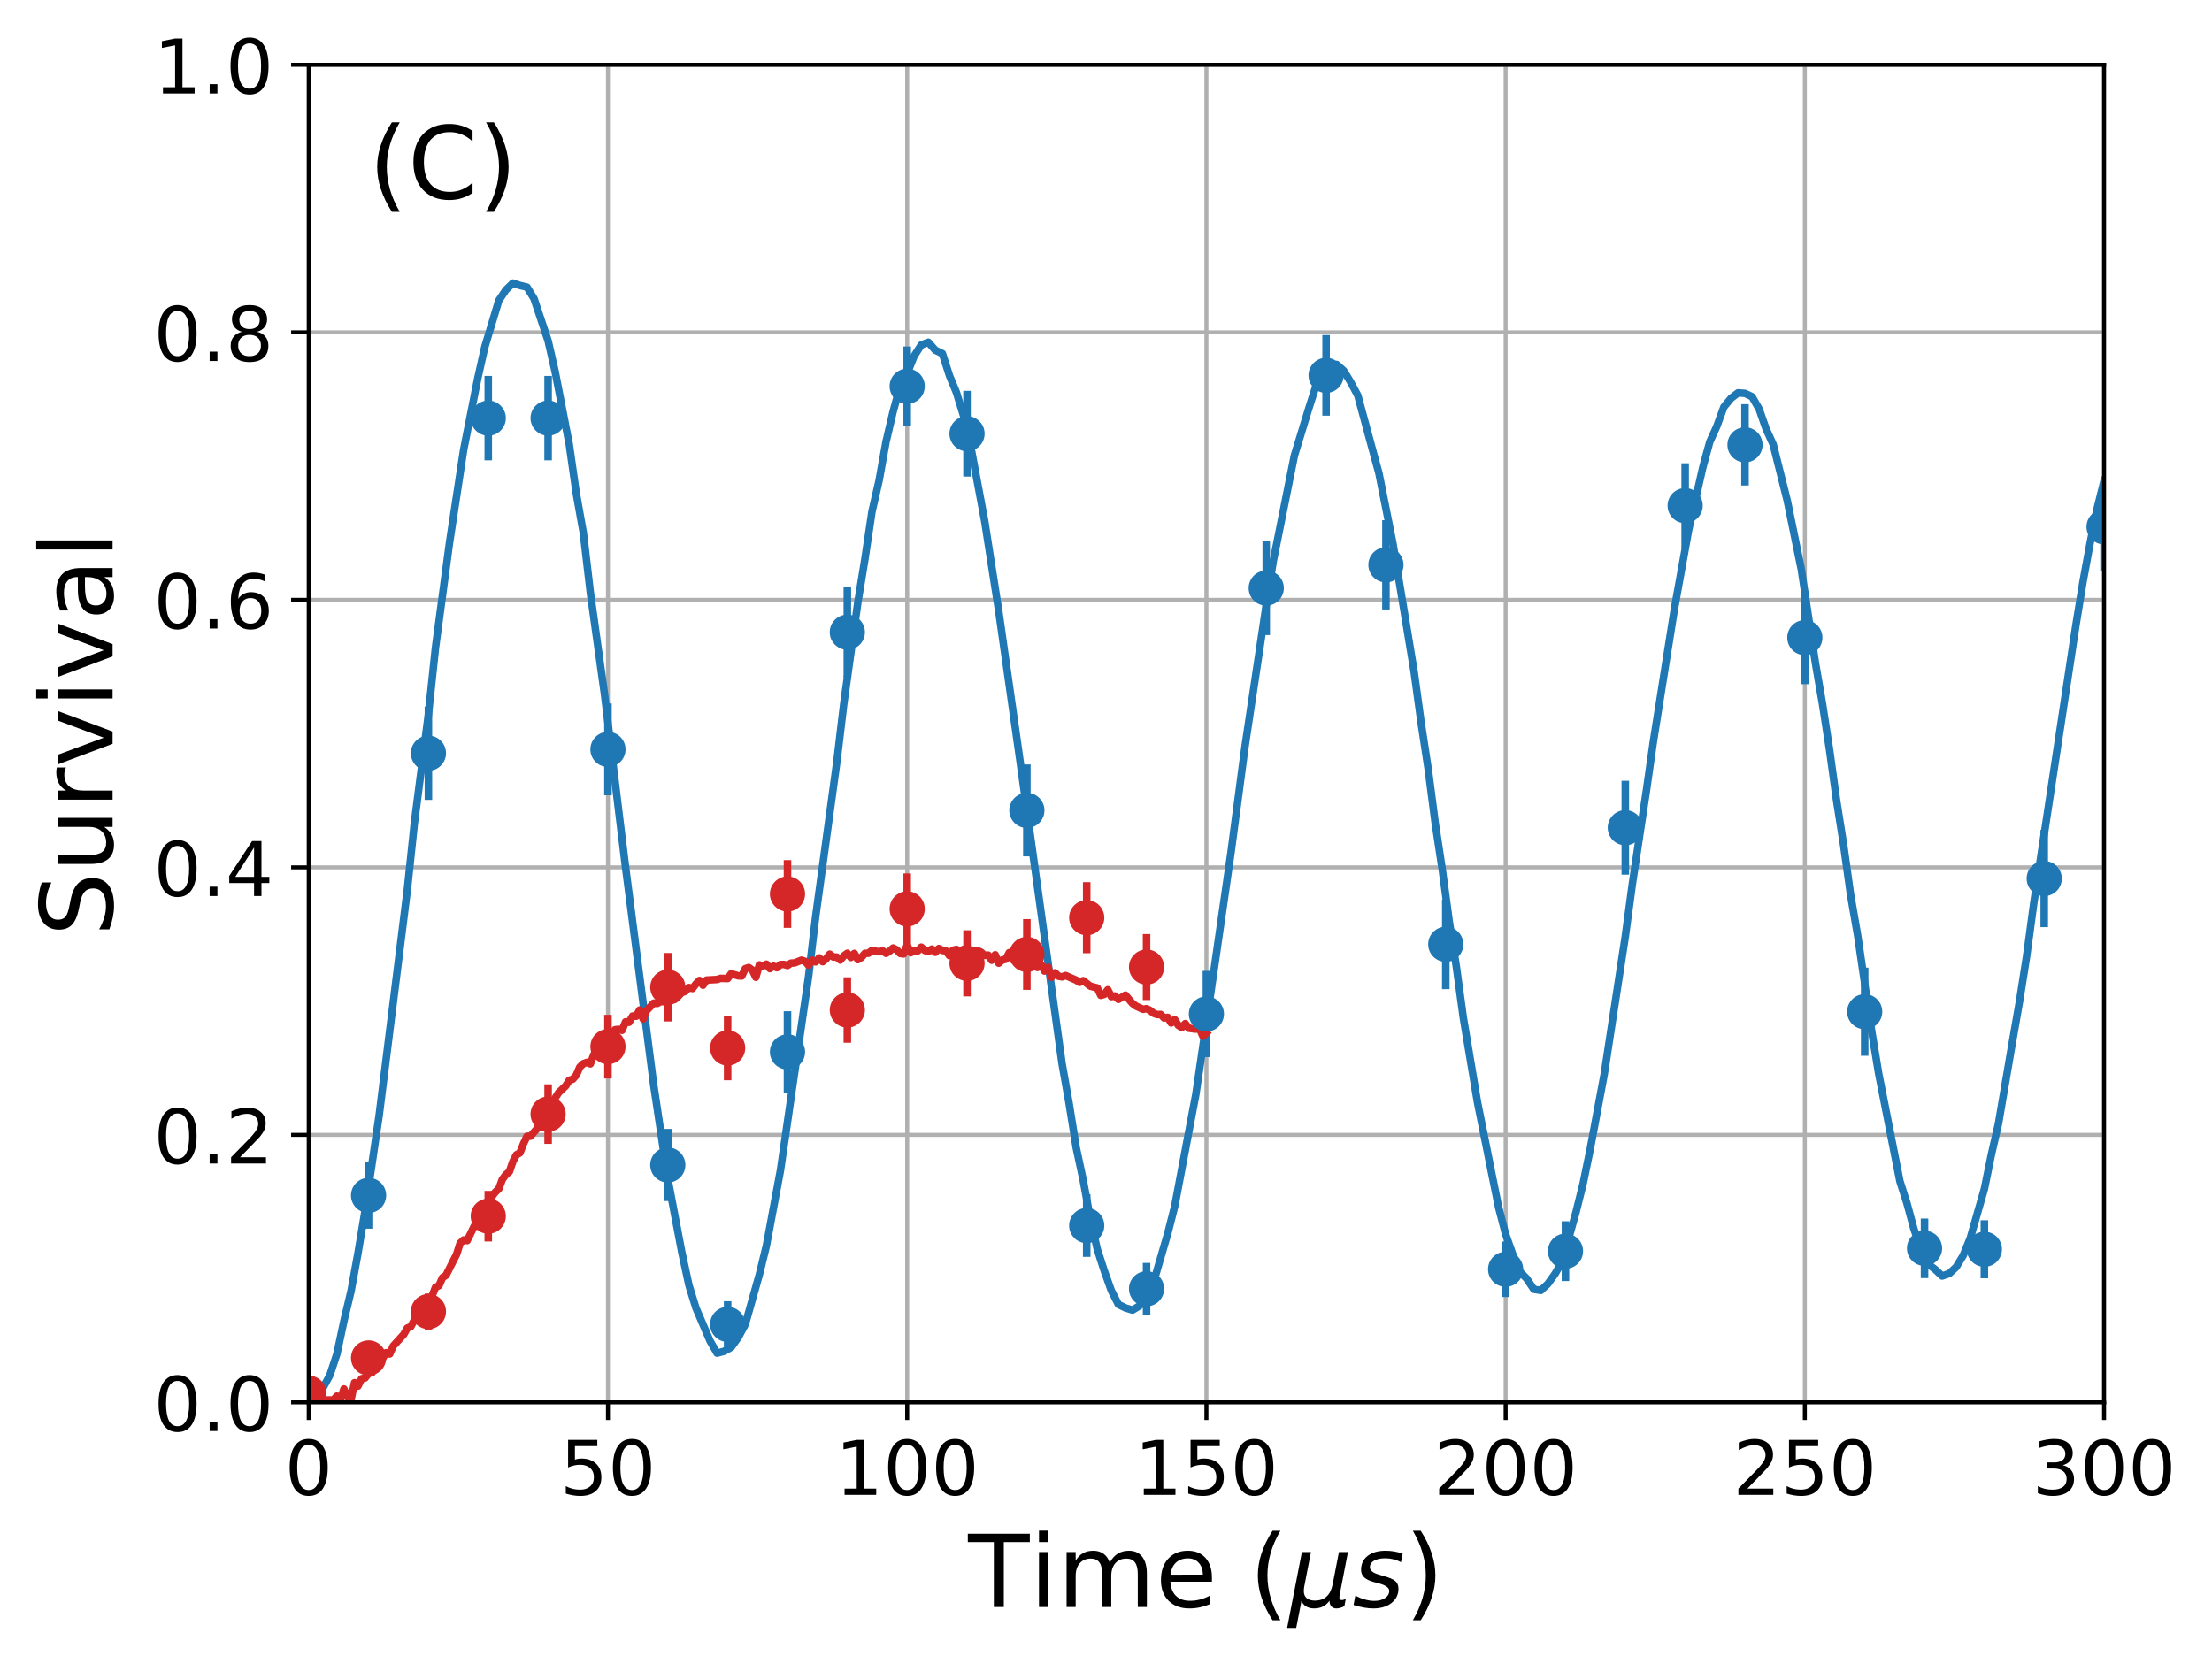 <?xml version="1.0" encoding="utf-8" standalone="no"?>
<!DOCTYPE svg PUBLIC "-//W3C//DTD SVG 1.1//EN"
  "http://www.w3.org/Graphics/SVG/1.1/DTD/svg11.dtd">
<!-- Created with matplotlib (http://matplotlib.org/) -->
<svg height="331pt" version="1.1" viewBox="0 0 440 331" width="440pt" xmlns="http://www.w3.org/2000/svg" xmlns:xlink="http://www.w3.org/1999/xlink">
 <defs>
  <style type="text/css">
*{stroke-linecap:butt;stroke-linejoin:round;}
  </style>
 </defs>
 <g id="figure_1">
  <g id="patch_1">
   <path d="M 0 331.128 
L 440.047 331.128 
L 440.047 0 
L 0 0 
z
" style="fill:none;"/>
  </g>
  <g id="axes_1">
   <g id="patch_2">
    <path d="M 61.411 279.011 
L 418.531 279.011 
L 418.531 12.899 
L 61.411 12.899 
z
" style="fill:none;"/>
   </g>
   <g id="matplotlib.axis_1">
    <g id="xtick_1">
     <g id="line2d_1">
      <path clip-path="url(#p5d32aa8bf7)" d="M 61.411 279.011 
L 61.411 12.899 
" style="fill:none;stroke:#b0b0b0;stroke-linecap:square;stroke-width:0.8;"/>
     </g>
     <g id="line2d_2">
      <defs>
       <path d="M 0 0 
L 0 3.5 
" id="m707f5e32e7" style="stroke:#000000;stroke-width:0.8;"/>
      </defs>
      <g>
       <use style="stroke:#000000;stroke-width:0.8;" x="61.411" xlink:href="#m707f5e32e7" y="279.011"/>
      </g>
     </g>
     <g id="text_1">
      <!-- 0 -->
      <defs>
       <path d="M 31.781 66.406 
Q 24.172 66.406 20.328 58.906 
Q 16.5 51.422 16.5 36.375 
Q 16.5 21.391 20.328 13.891 
Q 24.172 6.391 31.781 6.391 
Q 39.453 6.391 43.281 13.891 
Q 47.125 21.391 47.125 36.375 
Q 47.125 51.422 43.281 58.906 
Q 39.453 66.406 31.781 66.406 
z
M 31.781 74.219 
Q 44.047 74.219 50.516 64.516 
Q 56.984 54.828 56.984 36.375 
Q 56.984 17.969 50.516 8.266 
Q 44.047 -1.422 31.781 -1.422 
Q 19.531 -1.422 13.062 8.266 
Q 6.594 17.969 6.594 36.375 
Q 6.594 54.828 13.062 64.516 
Q 19.531 74.219 31.781 74.219 
z
" id="DejaVuSans-30"/>
      </defs>
      <g transform="translate(56.639 297.408)scale(0.15 -0.15)">
       <use xlink:href="#DejaVuSans-30"/>
      </g>
     </g>
    </g>
    <g id="xtick_2">
     <g id="line2d_3">
      <path clip-path="url(#p5d32aa8bf7)" d="M 120.931 279.011 
L 120.931 12.899 
" style="fill:none;stroke:#b0b0b0;stroke-linecap:square;stroke-width:0.8;"/>
     </g>
     <g id="line2d_4">
      <g>
       <use style="stroke:#000000;stroke-width:0.8;" x="120.931" xlink:href="#m707f5e32e7" y="279.011"/>
      </g>
     </g>
     <g id="text_2">
      <!-- 50 -->
      <defs>
       <path d="M 10.797 72.906 
L 49.516 72.906 
L 49.516 64.594 
L 19.828 64.594 
L 19.828 46.734 
Q 21.969 47.469 24.109 47.828 
Q 26.266 48.188 28.422 48.188 
Q 40.625 48.188 47.75 41.5 
Q 54.891 34.812 54.891 23.391 
Q 54.891 11.625 47.562 5.094 
Q 40.234 -1.422 26.906 -1.422 
Q 22.312 -1.422 17.547 -0.641 
Q 12.797 0.141 7.719 1.703 
L 7.719 11.625 
Q 12.109 9.234 16.797 8.062 
Q 21.484 6.891 26.703 6.891 
Q 35.156 6.891 40.078 11.328 
Q 45.016 15.766 45.016 23.391 
Q 45.016 31 40.078 35.438 
Q 35.156 39.891 26.703 39.891 
Q 22.75 39.891 18.812 39.016 
Q 14.891 38.141 10.797 36.281 
z
" id="DejaVuSans-35"/>
      </defs>
      <g transform="translate(111.387 297.408)scale(0.15 -0.15)">
       <use xlink:href="#DejaVuSans-35"/>
       <use x="63.623" xlink:href="#DejaVuSans-30"/>
      </g>
     </g>
    </g>
    <g id="xtick_3">
     <g id="line2d_5">
      <path clip-path="url(#p5d32aa8bf7)" d="M 180.451 279.011 
L 180.451 12.899 
" style="fill:none;stroke:#b0b0b0;stroke-linecap:square;stroke-width:0.8;"/>
     </g>
     <g id="line2d_6">
      <g>
       <use style="stroke:#000000;stroke-width:0.8;" x="180.451" xlink:href="#m707f5e32e7" y="279.011"/>
      </g>
     </g>
     <g id="text_3">
      <!-- 100 -->
      <defs>
       <path d="M 12.406 8.297 
L 28.516 8.297 
L 28.516 63.922 
L 10.984 60.406 
L 10.984 69.391 
L 28.422 72.906 
L 38.281 72.906 
L 38.281 8.297 
L 54.391 8.297 
L 54.391 0 
L 12.406 0 
z
" id="DejaVuSans-31"/>
      </defs>
      <g transform="translate(166.135 297.408)scale(0.15 -0.15)">
       <use xlink:href="#DejaVuSans-31"/>
       <use x="63.623" xlink:href="#DejaVuSans-30"/>
       <use x="127.246" xlink:href="#DejaVuSans-30"/>
      </g>
     </g>
    </g>
    <g id="xtick_4">
     <g id="line2d_7">
      <path clip-path="url(#p5d32aa8bf7)" d="M 239.971 279.011 
L 239.971 12.899 
" style="fill:none;stroke:#b0b0b0;stroke-linecap:square;stroke-width:0.8;"/>
     </g>
     <g id="line2d_8">
      <g>
       <use style="stroke:#000000;stroke-width:0.8;" x="239.971" xlink:href="#m707f5e32e7" y="279.011"/>
      </g>
     </g>
     <g id="text_4">
      <!-- 150 -->
      <g transform="translate(225.655 297.408)scale(0.15 -0.15)">
       <use xlink:href="#DejaVuSans-31"/>
       <use x="63.623" xlink:href="#DejaVuSans-35"/>
       <use x="127.246" xlink:href="#DejaVuSans-30"/>
      </g>
     </g>
    </g>
    <g id="xtick_5">
     <g id="line2d_9">
      <path clip-path="url(#p5d32aa8bf7)" d="M 299.491 279.011 
L 299.491 12.899 
" style="fill:none;stroke:#b0b0b0;stroke-linecap:square;stroke-width:0.8;"/>
     </g>
     <g id="line2d_10">
      <g>
       <use style="stroke:#000000;stroke-width:0.8;" x="299.491" xlink:href="#m707f5e32e7" y="279.011"/>
      </g>
     </g>
     <g id="text_5">
      <!-- 200 -->
      <defs>
       <path d="M 19.188 8.297 
L 53.609 8.297 
L 53.609 0 
L 7.328 0 
L 7.328 8.297 
Q 12.938 14.109 22.625 23.891 
Q 32.328 33.688 34.812 36.531 
Q 39.547 41.844 41.422 45.531 
Q 43.312 49.219 43.312 52.781 
Q 43.312 58.594 39.234 62.25 
Q 35.156 65.922 28.609 65.922 
Q 23.969 65.922 18.812 64.312 
Q 13.672 62.703 7.812 59.422 
L 7.812 69.391 
Q 13.766 71.781 18.938 73 
Q 24.125 74.219 28.422 74.219 
Q 39.75 74.219 46.484 68.547 
Q 53.219 62.891 53.219 53.422 
Q 53.219 48.922 51.531 44.891 
Q 49.859 40.875 45.406 35.406 
Q 44.188 33.984 37.641 27.219 
Q 31.109 20.453 19.188 8.297 
z
" id="DejaVuSans-32"/>
      </defs>
      <g transform="translate(285.175 297.408)scale(0.15 -0.15)">
       <use xlink:href="#DejaVuSans-32"/>
       <use x="63.623" xlink:href="#DejaVuSans-30"/>
       <use x="127.246" xlink:href="#DejaVuSans-30"/>
      </g>
     </g>
    </g>
    <g id="xtick_6">
     <g id="line2d_11">
      <path clip-path="url(#p5d32aa8bf7)" d="M 359.011 279.011 
L 359.011 12.899 
" style="fill:none;stroke:#b0b0b0;stroke-linecap:square;stroke-width:0.8;"/>
     </g>
     <g id="line2d_12">
      <g>
       <use style="stroke:#000000;stroke-width:0.8;" x="359.011" xlink:href="#m707f5e32e7" y="279.011"/>
      </g>
     </g>
     <g id="text_6">
      <!-- 250 -->
      <g transform="translate(344.695 297.408)scale(0.15 -0.15)">
       <use xlink:href="#DejaVuSans-32"/>
       <use x="63.623" xlink:href="#DejaVuSans-35"/>
       <use x="127.246" xlink:href="#DejaVuSans-30"/>
      </g>
     </g>
    </g>
    <g id="xtick_7">
     <g id="line2d_13">
      <path clip-path="url(#p5d32aa8bf7)" d="M 418.531 279.011 
L 418.531 12.899 
" style="fill:none;stroke:#b0b0b0;stroke-linecap:square;stroke-width:0.8;"/>
     </g>
     <g id="line2d_14">
      <g>
       <use style="stroke:#000000;stroke-width:0.8;" x="418.531" xlink:href="#m707f5e32e7" y="279.011"/>
      </g>
     </g>
     <g id="text_7">
      <!-- 300 -->
      <defs>
       <path d="M 40.578 39.312 
Q 47.656 37.797 51.625 33 
Q 55.609 28.219 55.609 21.188 
Q 55.609 10.406 48.188 4.484 
Q 40.766 -1.422 27.094 -1.422 
Q 22.516 -1.422 17.656 -0.516 
Q 12.797 0.391 7.625 2.203 
L 7.625 11.719 
Q 11.719 9.328 16.594 8.109 
Q 21.484 6.891 26.812 6.891 
Q 36.078 6.891 40.938 10.547 
Q 45.797 14.203 45.797 21.188 
Q 45.797 27.641 41.281 31.266 
Q 36.766 34.906 28.719 34.906 
L 20.219 34.906 
L 20.219 43.016 
L 29.109 43.016 
Q 36.375 43.016 40.234 45.922 
Q 44.094 48.828 44.094 54.297 
Q 44.094 59.906 40.109 62.906 
Q 36.141 65.922 28.719 65.922 
Q 24.656 65.922 20.016 65.031 
Q 15.375 64.156 9.812 62.312 
L 9.812 71.094 
Q 15.438 72.656 20.344 73.438 
Q 25.25 74.219 29.594 74.219 
Q 40.828 74.219 47.359 69.109 
Q 53.906 64.016 53.906 55.328 
Q 53.906 49.266 50.438 45.094 
Q 46.969 40.922 40.578 39.312 
z
" id="DejaVuSans-33"/>
      </defs>
      <g transform="translate(404.215 297.408)scale(0.15 -0.15)">
       <use xlink:href="#DejaVuSans-33"/>
       <use x="63.623" xlink:href="#DejaVuSans-30"/>
       <use x="127.246" xlink:href="#DejaVuSans-30"/>
      </g>
     </g>
    </g>
    <g id="text_8">
     <!-- Time ($\mu s$) -->
     <defs>
      <path d="M -0.297 72.906 
L 61.375 72.906 
L 61.375 64.594 
L 35.5 64.594 
L 35.5 0 
L 25.594 0 
L 25.594 64.594 
L -0.297 64.594 
z
" id="DejaVuSans-54"/>
      <path d="M 9.422 54.688 
L 18.406 54.688 
L 18.406 0 
L 9.422 0 
z
M 9.422 75.984 
L 18.406 75.984 
L 18.406 64.594 
L 9.422 64.594 
z
" id="DejaVuSans-69"/>
      <path d="M 52 44.188 
Q 55.375 50.25 60.062 53.125 
Q 64.75 56 71.094 56 
Q 79.641 56 84.281 50.016 
Q 88.922 44.047 88.922 33.016 
L 88.922 0 
L 79.891 0 
L 79.891 32.719 
Q 79.891 40.578 77.094 44.375 
Q 74.312 48.188 68.609 48.188 
Q 61.625 48.188 57.562 43.547 
Q 53.516 38.922 53.516 30.906 
L 53.516 0 
L 44.484 0 
L 44.484 32.719 
Q 44.484 40.625 41.703 44.406 
Q 38.922 48.188 33.109 48.188 
Q 26.219 48.188 22.156 43.531 
Q 18.109 38.875 18.109 30.906 
L 18.109 0 
L 9.078 0 
L 9.078 54.688 
L 18.109 54.688 
L 18.109 46.188 
Q 21.188 51.219 25.484 53.609 
Q 29.781 56 35.688 56 
Q 41.656 56 45.828 52.969 
Q 50 49.953 52 44.188 
z
" id="DejaVuSans-6d"/>
      <path d="M 56.203 29.594 
L 56.203 25.203 
L 14.891 25.203 
Q 15.484 15.922 20.484 11.062 
Q 25.484 6.203 34.422 6.203 
Q 39.594 6.203 44.453 7.469 
Q 49.312 8.734 54.109 11.281 
L 54.109 2.781 
Q 49.266 0.734 44.188 -0.344 
Q 39.109 -1.422 33.891 -1.422 
Q 20.797 -1.422 13.156 6.188 
Q 5.516 13.812 5.516 26.812 
Q 5.516 40.234 12.766 48.109 
Q 20.016 56 32.328 56 
Q 43.359 56 49.781 48.891 
Q 56.203 41.797 56.203 29.594 
z
M 47.219 32.234 
Q 47.125 39.594 43.094 43.984 
Q 39.062 48.391 32.422 48.391 
Q 24.906 48.391 20.391 44.141 
Q 15.875 39.891 15.188 32.172 
z
" id="DejaVuSans-65"/>
      <path id="DejaVuSans-20"/>
      <path d="M 31 75.875 
Q 24.469 64.656 21.281 53.656 
Q 18.109 42.672 18.109 31.391 
Q 18.109 20.125 21.312 9.062 
Q 24.516 -2 31 -13.188 
L 23.188 -13.188 
Q 15.875 -1.703 12.234 9.375 
Q 8.594 20.453 8.594 31.391 
Q 8.594 42.281 12.203 53.312 
Q 15.828 64.359 23.188 75.875 
z
" id="DejaVuSans-28"/>
      <path d="M -1.312 -20.797 
L 13.375 54.688 
L 22.406 54.688 
L 15.766 20.656 
Q 15.578 19.625 15.422 18.359 
Q 15.281 17.094 15.281 15.828 
Q 15.281 11.281 18.141 8.828 
Q 21 6.391 26.312 6.391 
Q 33.547 6.391 37.984 10.484 
Q 42.438 14.594 44 22.797 
L 50.203 54.688 
L 59.188 54.688 
L 51.031 12.641 
Q 50.828 11.719 50.75 11.031 
Q 50.688 10.359 50.688 9.812 
Q 50.688 8.297 51.297 7.594 
Q 51.906 6.891 53.219 6.891 
Q 53.719 6.891 54.562 7.125 
Q 55.422 7.375 56.984 8.016 
L 55.609 0.781 
Q 53.469 -0.297 51.516 -0.859 
Q 49.562 -1.422 47.703 -1.422 
Q 44.484 -1.422 42.656 0.625 
Q 40.828 2.688 40.828 6.297 
Q 38.094 2.391 34.297 0.484 
Q 30.516 -1.422 25.391 -1.422 
Q 20.844 -1.422 17.453 0.672 
Q 14.062 2.781 12.984 6.203 
L 7.719 -20.797 
z
" id="DejaVuSans-Oblique-3bc"/>
      <path d="M 50 53.078 
L 48.297 44.578 
Q 44.734 46.531 40.766 47.5 
Q 36.812 48.484 32.625 48.484 
Q 25.531 48.484 21.453 46.062 
Q 17.391 43.656 17.391 39.5 
Q 17.391 34.672 26.859 32.078 
Q 27.594 31.891 27.938 31.781 
L 30.812 30.906 
Q 39.797 28.422 42.797 25.688 
Q 45.797 22.953 45.797 18.219 
Q 45.797 9.516 38.891 4.047 
Q 31.984 -1.422 20.797 -1.422 
Q 16.453 -1.422 11.672 -0.578 
Q 6.891 0.25 1.125 2 
L 2.875 11.281 
Q 7.812 8.734 12.594 7.422 
Q 17.391 6.109 21.781 6.109 
Q 28.375 6.109 32.5 8.938 
Q 36.625 11.766 36.625 16.109 
Q 36.625 20.797 25.781 23.688 
L 24.859 23.922 
L 21.781 24.703 
Q 14.938 26.516 11.766 29.469 
Q 8.594 32.422 8.594 37.016 
Q 8.594 45.75 15.156 50.875 
Q 21.734 56 33.016 56 
Q 37.453 56 41.672 55.266 
Q 45.906 54.547 50 53.078 
z
" id="DejaVuSans-Oblique-73"/>
      <path d="M 8.016 75.875 
L 15.828 75.875 
Q 23.141 64.359 26.781 53.312 
Q 30.422 42.281 30.422 31.391 
Q 30.422 20.453 26.781 9.375 
Q 23.141 -1.703 15.828 -13.188 
L 8.016 -13.188 
Q 14.5 -2 17.703 9.062 
Q 20.906 20.125 20.906 31.391 
Q 20.906 42.672 17.703 53.656 
Q 14.5 64.656 8.016 75.875 
z
" id="DejaVuSans-29"/>
     </defs>
     <g transform="translate(192.571 319.728)scale(0.2 -0.2)">
      <use transform="translate(0 0.016)" xlink:href="#DejaVuSans-54"/>
      <use transform="translate(61.084 0.016)" xlink:href="#DejaVuSans-69"/>
      <use transform="translate(88.867 0.016)" xlink:href="#DejaVuSans-6d"/>
      <use transform="translate(186.279 0.016)" xlink:href="#DejaVuSans-65"/>
      <use transform="translate(247.803 0.016)" xlink:href="#DejaVuSans-20"/>
      <use transform="translate(279.59 0.016)" xlink:href="#DejaVuSans-28"/>
      <use transform="translate(318.604 0.016)" xlink:href="#DejaVuSans-Oblique-3bc"/>
      <use transform="translate(382.227 0.016)" xlink:href="#DejaVuSans-Oblique-73"/>
      <use transform="translate(434.326 0.016)" xlink:href="#DejaVuSans-29"/>
     </g>
    </g>
   </g>
   <g id="matplotlib.axis_2">
    <g id="ytick_1">
     <g id="line2d_15">
      <path clip-path="url(#p5d32aa8bf7)" d="M 61.411 279.011 
L 418.531 279.011 
" style="fill:none;stroke:#b0b0b0;stroke-linecap:square;stroke-width:0.8;"/>
     </g>
     <g id="line2d_16">
      <defs>
       <path d="M 0 0 
L -3.5 0 
" id="m50f9d2fb7f" style="stroke:#000000;stroke-width:0.8;"/>
      </defs>
      <g>
       <use style="stroke:#000000;stroke-width:0.8;" x="61.411" xlink:href="#m50f9d2fb7f" y="279.011"/>
      </g>
     </g>
     <g id="text_9">
      <!-- 0.0 -->
      <defs>
       <path d="M 10.688 12.406 
L 21 12.406 
L 21 0 
L 10.688 0 
z
" id="DejaVuSans-2e"/>
      </defs>
      <g transform="translate(30.556 284.71)scale(0.15 -0.15)">
       <use xlink:href="#DejaVuSans-30"/>
       <use x="63.623" xlink:href="#DejaVuSans-2e"/>
       <use x="95.41" xlink:href="#DejaVuSans-30"/>
      </g>
     </g>
    </g>
    <g id="ytick_2">
     <g id="line2d_17">
      <path clip-path="url(#p5d32aa8bf7)" d="M 61.411 225.788 
L 418.531 225.788 
" style="fill:none;stroke:#b0b0b0;stroke-linecap:square;stroke-width:0.8;"/>
     </g>
     <g id="line2d_18">
      <g>
       <use style="stroke:#000000;stroke-width:0.8;" x="61.411" xlink:href="#m50f9d2fb7f" y="225.788"/>
      </g>
     </g>
     <g id="text_10">
      <!-- 0.2 -->
      <g transform="translate(30.556 231.487)scale(0.15 -0.15)">
       <use xlink:href="#DejaVuSans-30"/>
       <use x="63.623" xlink:href="#DejaVuSans-2e"/>
       <use x="95.41" xlink:href="#DejaVuSans-32"/>
      </g>
     </g>
    </g>
    <g id="ytick_3">
     <g id="line2d_19">
      <path clip-path="url(#p5d32aa8bf7)" d="M 61.411 172.566 
L 418.531 172.566 
" style="fill:none;stroke:#b0b0b0;stroke-linecap:square;stroke-width:0.8;"/>
     </g>
     <g id="line2d_20">
      <g>
       <use style="stroke:#000000;stroke-width:0.8;" x="61.411" xlink:href="#m50f9d2fb7f" y="172.566"/>
      </g>
     </g>
     <g id="text_11">
      <!-- 0.4 -->
      <defs>
       <path d="M 37.797 64.312 
L 12.891 25.391 
L 37.797 25.391 
z
M 35.203 72.906 
L 47.609 72.906 
L 47.609 25.391 
L 58.016 25.391 
L 58.016 17.188 
L 47.609 17.188 
L 47.609 0 
L 37.797 0 
L 37.797 17.188 
L 4.891 17.188 
L 4.891 26.703 
z
" id="DejaVuSans-34"/>
      </defs>
      <g transform="translate(30.556 178.265)scale(0.15 -0.15)">
       <use xlink:href="#DejaVuSans-30"/>
       <use x="63.623" xlink:href="#DejaVuSans-2e"/>
       <use x="95.41" xlink:href="#DejaVuSans-34"/>
      </g>
     </g>
    </g>
    <g id="ytick_4">
     <g id="line2d_21">
      <path clip-path="url(#p5d32aa8bf7)" d="M 61.411 119.344 
L 418.531 119.344 
" style="fill:none;stroke:#b0b0b0;stroke-linecap:square;stroke-width:0.8;"/>
     </g>
     <g id="line2d_22">
      <g>
       <use style="stroke:#000000;stroke-width:0.8;" x="61.411" xlink:href="#m50f9d2fb7f" y="119.344"/>
      </g>
     </g>
     <g id="text_12">
      <!-- 0.6 -->
      <defs>
       <path d="M 33.016 40.375 
Q 26.375 40.375 22.484 35.828 
Q 18.609 31.297 18.609 23.391 
Q 18.609 15.531 22.484 10.953 
Q 26.375 6.391 33.016 6.391 
Q 39.656 6.391 43.531 10.953 
Q 47.406 15.531 47.406 23.391 
Q 47.406 31.297 43.531 35.828 
Q 39.656 40.375 33.016 40.375 
z
M 52.594 71.297 
L 52.594 62.312 
Q 48.875 64.062 45.094 64.984 
Q 41.312 65.922 37.594 65.922 
Q 27.828 65.922 22.672 59.328 
Q 17.531 52.734 16.797 39.406 
Q 19.672 43.656 24.016 45.922 
Q 28.375 48.188 33.594 48.188 
Q 44.578 48.188 50.953 41.516 
Q 57.328 34.859 57.328 23.391 
Q 57.328 12.156 50.688 5.359 
Q 44.047 -1.422 33.016 -1.422 
Q 20.359 -1.422 13.672 8.266 
Q 6.984 17.969 6.984 36.375 
Q 6.984 53.656 15.188 63.938 
Q 23.391 74.219 37.203 74.219 
Q 40.922 74.219 44.703 73.484 
Q 48.484 72.75 52.594 71.297 
z
" id="DejaVuSans-36"/>
      </defs>
      <g transform="translate(30.556 125.042)scale(0.15 -0.15)">
       <use xlink:href="#DejaVuSans-30"/>
       <use x="63.623" xlink:href="#DejaVuSans-2e"/>
       <use x="95.41" xlink:href="#DejaVuSans-36"/>
      </g>
     </g>
    </g>
    <g id="ytick_5">
     <g id="line2d_23">
      <path clip-path="url(#p5d32aa8bf7)" d="M 61.411 66.121 
L 418.531 66.121 
" style="fill:none;stroke:#b0b0b0;stroke-linecap:square;stroke-width:0.8;"/>
     </g>
     <g id="line2d_24">
      <g>
       <use style="stroke:#000000;stroke-width:0.8;" x="61.411" xlink:href="#m50f9d2fb7f" y="66.121"/>
      </g>
     </g>
     <g id="text_13">
      <!-- 0.8 -->
      <defs>
       <path d="M 31.781 34.625 
Q 24.75 34.625 20.719 30.859 
Q 16.703 27.094 16.703 20.516 
Q 16.703 13.922 20.719 10.156 
Q 24.75 6.391 31.781 6.391 
Q 38.812 6.391 42.859 10.172 
Q 46.922 13.969 46.922 20.516 
Q 46.922 27.094 42.891 30.859 
Q 38.875 34.625 31.781 34.625 
z
M 21.922 38.812 
Q 15.578 40.375 12.031 44.719 
Q 8.5 49.078 8.5 55.328 
Q 8.5 64.062 14.719 69.141 
Q 20.953 74.219 31.781 74.219 
Q 42.672 74.219 48.875 69.141 
Q 55.078 64.062 55.078 55.328 
Q 55.078 49.078 51.531 44.719 
Q 48 40.375 41.703 38.812 
Q 48.828 37.156 52.797 32.312 
Q 56.781 27.484 56.781 20.516 
Q 56.781 9.906 50.312 4.234 
Q 43.844 -1.422 31.781 -1.422 
Q 19.734 -1.422 13.25 4.234 
Q 6.781 9.906 6.781 20.516 
Q 6.781 27.484 10.781 32.312 
Q 14.797 37.156 21.922 38.812 
z
M 18.312 54.391 
Q 18.312 48.734 21.844 45.562 
Q 25.391 42.391 31.781 42.391 
Q 38.141 42.391 41.719 45.562 
Q 45.312 48.734 45.312 54.391 
Q 45.312 60.062 41.719 63.234 
Q 38.141 66.406 31.781 66.406 
Q 25.391 66.406 21.844 63.234 
Q 18.312 60.062 18.312 54.391 
z
" id="DejaVuSans-38"/>
      </defs>
      <g transform="translate(30.556 71.82)scale(0.15 -0.15)">
       <use xlink:href="#DejaVuSans-30"/>
       <use x="63.623" xlink:href="#DejaVuSans-2e"/>
       <use x="95.41" xlink:href="#DejaVuSans-38"/>
      </g>
     </g>
    </g>
    <g id="ytick_6">
     <g id="line2d_25">
      <path clip-path="url(#p5d32aa8bf7)" d="M 61.411 12.899 
L 418.531 12.899 
" style="fill:none;stroke:#b0b0b0;stroke-linecap:square;stroke-width:0.8;"/>
     </g>
     <g id="line2d_26">
      <g>
       <use style="stroke:#000000;stroke-width:0.8;" x="61.411" xlink:href="#m50f9d2fb7f" y="12.899"/>
      </g>
     </g>
     <g id="text_14">
      <!-- 1.0 -->
      <g transform="translate(30.556 18.598)scale(0.15 -0.15)">
       <use xlink:href="#DejaVuSans-31"/>
       <use x="63.623" xlink:href="#DejaVuSans-2e"/>
       <use x="95.41" xlink:href="#DejaVuSans-30"/>
      </g>
     </g>
    </g>
    <g id="text_15">
     <!-- Survival -->
     <defs>
      <path d="M 53.516 70.516 
L 53.516 60.891 
Q 47.906 63.578 42.922 64.891 
Q 37.938 66.219 33.297 66.219 
Q 25.25 66.219 20.875 63.094 
Q 16.5 59.969 16.5 54.203 
Q 16.5 49.359 19.406 46.891 
Q 22.312 44.438 30.422 42.922 
L 36.375 41.703 
Q 47.406 39.594 52.656 34.297 
Q 57.906 29 57.906 20.125 
Q 57.906 9.516 50.797 4.047 
Q 43.703 -1.422 29.984 -1.422 
Q 24.812 -1.422 18.969 -0.25 
Q 13.141 0.922 6.891 3.219 
L 6.891 13.375 
Q 12.891 10.016 18.656 8.297 
Q 24.422 6.594 29.984 6.594 
Q 38.422 6.594 43.016 9.906 
Q 47.609 13.234 47.609 19.391 
Q 47.609 24.75 44.312 27.781 
Q 41.016 30.812 33.5 32.328 
L 27.484 33.5 
Q 16.453 35.688 11.516 40.375 
Q 6.594 45.062 6.594 53.422 
Q 6.594 63.094 13.406 68.656 
Q 20.219 74.219 32.172 74.219 
Q 37.312 74.219 42.625 73.281 
Q 47.953 72.359 53.516 70.516 
z
" id="DejaVuSans-53"/>
      <path d="M 8.5 21.578 
L 8.5 54.688 
L 17.484 54.688 
L 17.484 21.922 
Q 17.484 14.156 20.5 10.266 
Q 23.531 6.391 29.594 6.391 
Q 36.859 6.391 41.078 11.031 
Q 45.312 15.672 45.312 23.688 
L 45.312 54.688 
L 54.297 54.688 
L 54.297 0 
L 45.312 0 
L 45.312 8.406 
Q 42.047 3.422 37.719 1 
Q 33.406 -1.422 27.688 -1.422 
Q 18.266 -1.422 13.375 4.438 
Q 8.5 10.297 8.5 21.578 
z
M 31.109 56 
z
" id="DejaVuSans-75"/>
      <path d="M 41.109 46.297 
Q 39.594 47.172 37.812 47.578 
Q 36.031 48 33.891 48 
Q 26.266 48 22.188 43.047 
Q 18.109 38.094 18.109 28.812 
L 18.109 0 
L 9.078 0 
L 9.078 54.688 
L 18.109 54.688 
L 18.109 46.188 
Q 20.953 51.172 25.484 53.578 
Q 30.031 56 36.531 56 
Q 37.453 56 38.578 55.875 
Q 39.703 55.766 41.062 55.516 
z
" id="DejaVuSans-72"/>
      <path d="M 2.984 54.688 
L 12.5 54.688 
L 29.594 8.797 
L 46.688 54.688 
L 56.203 54.688 
L 35.688 0 
L 23.484 0 
z
" id="DejaVuSans-76"/>
      <path d="M 34.281 27.484 
Q 23.391 27.484 19.188 25 
Q 14.984 22.516 14.984 16.5 
Q 14.984 11.719 18.141 8.906 
Q 21.297 6.109 26.703 6.109 
Q 34.188 6.109 38.703 11.406 
Q 43.219 16.703 43.219 25.484 
L 43.219 27.484 
z
M 52.203 31.203 
L 52.203 0 
L 43.219 0 
L 43.219 8.297 
Q 40.141 3.328 35.547 0.953 
Q 30.953 -1.422 24.312 -1.422 
Q 15.922 -1.422 10.953 3.297 
Q 6 8.016 6 15.922 
Q 6 25.141 12.172 29.828 
Q 18.359 34.516 30.609 34.516 
L 43.219 34.516 
L 43.219 35.406 
Q 43.219 41.609 39.141 45 
Q 35.062 48.391 27.688 48.391 
Q 23 48.391 18.547 47.266 
Q 14.109 46.141 10.016 43.891 
L 10.016 52.203 
Q 14.938 54.109 19.578 55.047 
Q 24.219 56 28.609 56 
Q 40.484 56 46.344 49.844 
Q 52.203 43.703 52.203 31.203 
z
" id="DejaVuSans-61"/>
      <path d="M 9.422 75.984 
L 18.406 75.984 
L 18.406 0 
L 9.422 0 
z
" id="DejaVuSans-6c"/>
     </defs>
     <g transform="translate(22.397 186.274)rotate(-90)scale(0.2 -0.2)">
      <use xlink:href="#DejaVuSans-53"/>
      <use x="63.477" xlink:href="#DejaVuSans-75"/>
      <use x="126.855" xlink:href="#DejaVuSans-72"/>
      <use x="167.969" xlink:href="#DejaVuSans-76"/>
      <use x="227.148" xlink:href="#DejaVuSans-69"/>
      <use x="254.932" xlink:href="#DejaVuSans-76"/>
      <use x="314.111" xlink:href="#DejaVuSans-61"/>
      <use x="375.391" xlink:href="#DejaVuSans-6c"/>
     </g>
    </g>
   </g>
   <g id="LineCollection_1">
    <path clip-path="url(#p5d32aa8bf7)" d="M 61.411 279.011 
L 61.411 277.674 
" style="fill:none;stroke:#1f77b4;stroke-width:1.5;"/>
    <path clip-path="url(#p5d32aa8bf7)" d="M 73.315 244.454 
L 73.315 231.2 
" style="fill:none;stroke:#1f77b4;stroke-width:1.5;"/>
    <path clip-path="url(#p5d32aa8bf7)" d="M 85.219 159.138 
L 85.219 140.56 
" style="fill:none;stroke:#1f77b4;stroke-width:1.5;"/>
    <path clip-path="url(#p5d32aa8bf7)" d="M 97.123 91.575 
L 97.123 74.785 
" style="fill:none;stroke:#1f77b4;stroke-width:1.5;"/>
    <path clip-path="url(#p5d32aa8bf7)" d="M 109.027 91.575 
L 109.027 74.785 
" style="fill:none;stroke:#1f77b4;stroke-width:1.5;"/>
    <path clip-path="url(#p5d32aa8bf7)" d="M 120.931 158.229 
L 120.931 139.957 
" style="fill:none;stroke:#1f77b4;stroke-width:1.5;"/>
    <path clip-path="url(#p5d32aa8bf7)" d="M 132.835 238.953 
L 132.835 224.599 
" style="fill:none;stroke:#1f77b4;stroke-width:1.5;"/>
    <path clip-path="url(#p5d32aa8bf7)" d="M 144.739 268.09 
L 144.739 258.885 
" style="fill:none;stroke:#1f77b4;stroke-width:1.5;"/>
    <path clip-path="url(#p5d32aa8bf7)" d="M 156.643 217.392 
L 156.643 201.176 
" style="fill:none;stroke:#1f77b4;stroke-width:1.5;"/>
    <path clip-path="url(#p5d32aa8bf7)" d="M 168.547 134.829 
L 168.547 116.722 
" style="fill:none;stroke:#1f77b4;stroke-width:1.5;"/>
    <path clip-path="url(#p5d32aa8bf7)" d="M 180.451 84.758 
L 180.451 68.929 
" style="fill:none;stroke:#1f77b4;stroke-width:1.5;"/>
    <path clip-path="url(#p5d32aa8bf7)" d="M 192.355 94.818 
L 192.355 77.753 
" style="fill:none;stroke:#1f77b4;stroke-width:1.5;"/>
    <path clip-path="url(#p5d32aa8bf7)" d="M 204.259 170.376 
L 204.259 152.091 
" style="fill:none;stroke:#1f77b4;stroke-width:1.5;"/>
    <path clip-path="url(#p5d32aa8bf7)" d="M 216.163 250.06 
L 216.163 237.596 
" style="fill:none;stroke:#1f77b4;stroke-width:1.5;"/>
    <path clip-path="url(#p5d32aa8bf7)" d="M 228.067 261.546 
L 228.067 251.263 
" style="fill:none;stroke:#1f77b4;stroke-width:1.5;"/>
    <path clip-path="url(#p5d32aa8bf7)" d="M 239.971 210.311 
L 239.971 193.151 
" style="fill:none;stroke:#1f77b4;stroke-width:1.5;"/>
    <path clip-path="url(#p5d32aa8bf7)" d="M 251.875 126.346 
L 251.875 107.653 
" style="fill:none;stroke:#1f77b4;stroke-width:1.5;"/>
    <path clip-path="url(#p5d32aa8bf7)" d="M 263.779 82.692 
L 263.779 66.658 
" style="fill:none;stroke:#1f77b4;stroke-width:1.5;"/>
    <path clip-path="url(#p5d32aa8bf7)" d="M 275.683 121.257 
L 275.683 103.491 
" style="fill:none;stroke:#1f77b4;stroke-width:1.5;"/>
    <path clip-path="url(#p5d32aa8bf7)" d="M 287.587 196.795 
L 287.587 178.94 
" style="fill:none;stroke:#1f77b4;stroke-width:1.5;"/>
    <path clip-path="url(#p5d32aa8bf7)" d="M 299.491 258.055 
L 299.491 247.003 
" style="fill:none;stroke:#1f77b4;stroke-width:1.5;"/>
    <path clip-path="url(#p5d32aa8bf7)" d="M 311.395 254.874 
L 311.395 242.972 
" style="fill:none;stroke:#1f77b4;stroke-width:1.5;"/>
    <path clip-path="url(#p5d32aa8bf7)" d="M 323.299 174.014 
L 323.299 155.338 
" style="fill:none;stroke:#1f77b4;stroke-width:1.5;"/>
    <path clip-path="url(#p5d32aa8bf7)" d="M 335.203 109.026 
L 335.203 92.164 
" style="fill:none;stroke:#1f77b4;stroke-width:1.5;"/>
    <path clip-path="url(#p5d32aa8bf7)" d="M 347.107 96.586 
L 347.107 80.412 
" style="fill:none;stroke:#1f77b4;stroke-width:1.5;"/>
    <path clip-path="url(#p5d32aa8bf7)" d="M 359.011 136.117 
L 359.011 117.588 
" style="fill:none;stroke:#1f77b4;stroke-width:1.5;"/>
    <path clip-path="url(#p5d32aa8bf7)" d="M 370.915 210.052 
L 370.915 192.504 
" style="fill:none;stroke:#1f77b4;stroke-width:1.5;"/>
    <path clip-path="url(#p5d32aa8bf7)" d="M 382.819 254.283 
L 382.819 242.429 
" style="fill:none;stroke:#1f77b4;stroke-width:1.5;"/>
    <path clip-path="url(#p5d32aa8bf7)" d="M 394.723 254.317 
L 394.723 242.773 
" style="fill:none;stroke:#1f77b4;stroke-width:1.5;"/>
    <path clip-path="url(#p5d32aa8bf7)" d="M 406.627 184.464 
L 406.627 165.103 
" style="fill:none;stroke:#1f77b4;stroke-width:1.5;"/>
    <path clip-path="url(#p5d32aa8bf7)" d="M 418.531 113.609 
L 418.531 96.024 
" style="fill:none;stroke:#1f77b4;stroke-width:1.5;"/>
   </g>
   <g id="LineCollection_2">
    <path clip-path="url(#p5d32aa8bf7)" d="M 61.411 278.275 
L 61.411 276.081 
" style="fill:none;stroke:#d62728;stroke-width:1.5;"/>
    <path clip-path="url(#p5d32aa8bf7)" d="M 73.315 272.705 
L 73.315 267.627 
" style="fill:none;stroke:#d62728;stroke-width:1.5;"/>
    <path clip-path="url(#p5d32aa8bf7)" d="M 85.219 264.521 
L 85.219 257.353 
" style="fill:none;stroke:#d62728;stroke-width:1.5;"/>
    <path clip-path="url(#p5d32aa8bf7)" d="M 97.123 246.995 
L 97.123 236.93 
" style="fill:none;stroke:#d62728;stroke-width:1.5;"/>
    <path clip-path="url(#p5d32aa8bf7)" d="M 109.027 227.574 
L 109.027 215.731 
" style="fill:none;stroke:#d62728;stroke-width:1.5;"/>
    <path clip-path="url(#p5d32aa8bf7)" d="M 120.931 214.565 
L 120.931 201.891 
" style="fill:none;stroke:#d62728;stroke-width:1.5;"/>
    <path clip-path="url(#p5d32aa8bf7)" d="M 132.835 203.217 
L 132.835 189.604 
" style="fill:none;stroke:#d62728;stroke-width:1.5;"/>
    <path clip-path="url(#p5d32aa8bf7)" d="M 144.739 214.922 
L 144.739 202.076 
" style="fill:none;stroke:#d62728;stroke-width:1.5;"/>
    <path clip-path="url(#p5d32aa8bf7)" d="M 156.643 184.602 
L 156.643 171.117 
" style="fill:none;stroke:#d62728;stroke-width:1.5;"/>
    <path clip-path="url(#p5d32aa8bf7)" d="M 168.547 207.458 
L 168.547 194.435 
" style="fill:none;stroke:#d62728;stroke-width:1.5;"/>
    <path clip-path="url(#p5d32aa8bf7)" d="M 180.451 187.868 
L 180.451 173.775 
" style="fill:none;stroke:#d62728;stroke-width:1.5;"/>
    <path clip-path="url(#p5d32aa8bf7)" d="M 192.355 198.234 
L 192.355 185.083 
" style="fill:none;stroke:#d62728;stroke-width:1.5;"/>
    <path clip-path="url(#p5d32aa8bf7)" d="M 204.259 196.93 
L 204.259 182.847 
" style="fill:none;stroke:#d62728;stroke-width:1.5;"/>
    <path clip-path="url(#p5d32aa8bf7)" d="M 216.163 189.649 
L 216.163 175.503 
" style="fill:none;stroke:#d62728;stroke-width:1.5;"/>
    <path clip-path="url(#p5d32aa8bf7)" d="M 228.067 198.957 
L 228.067 185.834 
" style="fill:none;stroke:#d62728;stroke-width:1.5;"/>
   </g>
   <g id="line2d_27">
    <path clip-path="url(#p5d32aa8bf7)" d="M 61.411 278.571 
L 62.811 278.04 
L 64.212 276.191 
L 65.612 273.614 
L 67.013 269.389 
L 68.413 262.802 
L 69.814 256.928 
L 71.214 249.29 
L 72.615 240.899 
L 75.416 221.926 
L 81.018 177.06 
L 82.418 163.789 
L 85.219 142.091 
L 86.619 128.889 
L 89.42 107.918 
L 92.221 89.503 
L 95.022 75.331 
L 96.423 69.074 
L 99.224 59.78 
L 100.624 57.695 
L 102.025 56.32 
L 103.425 56.791 
L 104.826 57.116 
L 106.226 59.411 
L 109.027 67.799 
L 110.427 73.93 
L 113.228 88.372 
L 114.629 98.167 
L 116.029 105.997 
L 117.43 117.924 
L 120.231 138.016 
L 124.432 172.554 
L 130.034 215.917 
L 132.835 234.505 
L 135.636 249.219 
L 137.036 255.694 
L 138.437 260.239 
L 141.238 266.792 
L 142.638 269.217 
L 144.039 268.84 
L 145.439 268.054 
L 146.84 266.1 
L 148.24 263.507 
L 151.041 253.591 
L 152.442 247.856 
L 155.242 232.858 
L 160.844 194.214 
L 162.245 182.383 
L 166.446 151.681 
L 167.847 139.951 
L 170.648 119.782 
L 172.048 111.194 
L 173.449 101.781 
L 174.849 95.677 
L 176.25 87.857 
L 177.65 81.904 
L 179.05 76.79 
L 180.451 74.306 
L 181.851 70.799 
L 183.252 68.629 
L 184.652 68.085 
L 186.053 69.674 
L 187.453 70.343 
L 188.854 74.714 
L 190.254 78.109 
L 191.655 82.679 
L 193.055 88.633 
L 195.856 103.594 
L 198.657 121.543 
L 202.858 151.121 
L 211.261 211.621 
L 212.662 219.536 
L 214.062 228.277 
L 215.463 234.807 
L 216.863 242.383 
L 218.264 248.536 
L 219.664 252.868 
L 221.065 256.775 
L 222.465 259.522 
L 223.866 260.215 
L 225.266 260.642 
L 226.666 259.8 
L 228.067 258.232 
L 229.467 255.056 
L 232.268 245.461 
L 233.669 239.986 
L 237.87 217.727 
L 240.671 198.656 
L 244.873 169.531 
L 247.674 148.386 
L 251.875 120.378 
L 253.275 111.603 
L 257.477 90.617 
L 260.278 81.45 
L 261.678 77.042 
L 263.079 75.624 
L 264.479 73.043 
L 265.88 72.508 
L 267.28 73.749 
L 268.681 76.048 
L 270.081 78.666 
L 272.882 89.004 
L 274.282 94.122 
L 277.083 108.184 
L 281.285 133.606 
L 282.685 143.813 
L 284.086 152.997 
L 285.486 163.767 
L 286.887 173.003 
L 288.287 183.414 
L 289.688 192.321 
L 291.088 202.563 
L 293.889 219.28 
L 296.69 233.253 
L 298.09 240.182 
L 299.491 245.554 
L 300.891 249.5 
L 302.292 252.968 
L 303.692 254.397 
L 305.093 256.506 
L 306.493 256.735 
L 307.894 255.429 
L 309.294 253.474 
L 310.695 251.125 
L 313.496 241.15 
L 314.896 235.528 
L 316.297 228.724 
L 319.098 213.757 
L 323.299 186.298 
L 324.699 175.872 
L 327.5 157.267 
L 328.901 147.403 
L 331.702 129.707 
L 333.102 120.929 
L 335.903 105.377 
L 338.704 93.017 
L 340.105 87.892 
L 341.505 84.798 
L 342.906 80.961 
L 344.306 79.257 
L 345.706 78.163 
L 347.107 78.262 
L 348.507 78.92 
L 349.908 81.355 
L 351.308 85.343 
L 352.709 88.419 
L 355.51 99.592 
L 358.311 113.286 
L 361.112 131.882 
L 362.512 139.974 
L 363.913 149.089 
L 365.313 159.182 
L 366.714 168.041 
L 368.114 178.057 
L 369.514 186.112 
L 372.315 205.213 
L 373.716 213.704 
L 377.917 234.997 
L 379.318 239.385 
L 380.718 244.542 
L 382.119 248.406 
L 383.519 251.474 
L 384.92 252.552 
L 386.32 253.866 
L 387.721 253.384 
L 389.121 252.08 
L 390.522 249.762 
L 391.922 246.309 
L 394.723 236.55 
L 396.123 229.683 
L 397.524 223.569 
L 400.325 207.17 
L 401.725 199.141 
L 403.126 190.217 
L 404.526 179.827 
L 412.929 124.39 
L 414.33 115.806 
L 415.73 108.189 
L 417.13 101.269 
L 418.531 95.665 
L 418.531 95.665 
" style="fill:none;stroke:#1f77b4;stroke-linecap:square;stroke-width:1.5;"/>
   </g>
   <g id="line2d_28">
    <path clip-path="url(#p5d32aa8bf7)" d="M 61.411 278.535 
L 66.313 278.535 
L 67.013 277.769 
L 67.713 278.535 
L 68.413 276.342 
L 69.114 277.96 
L 69.814 278.535 
L 70.514 275.097 
L 71.214 275.767 
L 71.914 274.306 
L 72.615 274.155 
L 73.315 273.253 
L 74.015 273.094 
L 74.715 271.377 
L 75.416 271.74 
L 76.116 270.227 
L 76.816 269.117 
L 77.516 269.384 
L 78.217 267.792 
L 80.317 265.482 
L 81.018 264.231 
L 81.718 263.937 
L 82.418 262.637 
L 83.118 260.666 
L 83.818 260.708 
L 84.519 259.467 
L 85.219 258.819 
L 85.919 257.893 
L 86.619 256.135 
L 87.32 255.781 
L 88.02 254.195 
L 88.72 253.721 
L 90.821 249.554 
L 91.521 247.345 
L 92.221 246.689 
L 92.922 246.825 
L 94.322 243.982 
L 95.722 241.817 
L 96.423 239.439 
L 97.123 240.083 
L 97.823 238.104 
L 98.523 237.184 
L 99.224 236.516 
L 99.924 234.641 
L 100.624 233.705 
L 101.324 233.105 
L 102.025 231.08 
L 102.725 229.748 
L 103.425 229.364 
L 104.125 227.555 
L 104.826 226.071 
L 105.526 226.048 
L 106.926 224.442 
L 107.626 222.464 
L 108.327 220.829 
L 109.027 221.056 
L 109.727 220.144 
L 110.427 218.476 
L 111.128 217.37 
L 112.528 216.045 
L 113.228 214.93 
L 113.929 214.708 
L 114.629 213.918 
L 115.329 212.293 
L 116.029 211.62 
L 116.73 211.363 
L 117.43 211.659 
L 118.13 209.783 
L 118.83 208.987 
L 119.53 208.771 
L 120.231 207.416 
L 120.931 206.856 
L 121.631 206.548 
L 122.331 204.868 
L 123.032 204.785 
L 123.732 204.986 
L 124.432 203.294 
L 125.132 203.386 
L 125.833 202.14 
L 126.533 202.186 
L 127.233 200.94 
L 127.933 202.735 
L 128.634 201.032 
L 130.034 199.567 
L 130.734 199.638 
L 131.434 199.247 
L 132.135 199.3 
L 132.835 198.558 
L 133.535 197.646 
L 134.235 198.806 
L 135.636 197.457 
L 136.336 197.221 
L 137.036 196.468 
L 137.737 196.664 
L 138.437 195.761 
L 139.137 195.06 
L 139.837 196.009 
L 140.538 194.986 
L 142.638 194.874 
L 143.338 194.645 
L 144.739 194.679 
L 145.439 193.719 
L 146.84 194.141 
L 147.54 194.176 
L 148.24 192.721 
L 148.94 192.487 
L 149.641 192.978 
L 150.341 194.428 
L 151.041 191.966 
L 151.741 192.188 
L 152.442 191.821 
L 153.142 192.708 
L 153.842 192.205 
L 154.542 192.53 
L 155.242 191.894 
L 155.943 191.877 
L 156.643 192.086 
L 157.343 191.609 
L 158.043 191.575 
L 159.444 191.023 
L 160.144 191.265 
L 160.844 192.035 
L 161.545 191.023 
L 162.245 191.367 
L 162.945 190.566 
L 163.645 191.324 
L 164.346 190.748 
L 165.046 189.83 
L 165.746 190.388 
L 166.446 190.409 
L 167.146 191.006 
L 167.847 190.172 
L 168.547 189.654 
L 169.247 190.49 
L 169.947 189.683 
L 170.648 190.925 
L 171.348 190.477 
L 172.048 189.67 
L 172.748 189.645 
L 173.449 189.089 
L 174.849 189.363 
L 175.549 189.165 
L 176.25 189.67 
L 176.95 189.232 
L 177.65 188.611 
L 178.35 188.968 
L 179.05 189.691 
L 179.751 189.784 
L 180.451 188.037 
L 181.151 189.54 
L 181.851 189.152 
L 182.552 189.19 
L 183.252 188.439 
L 183.952 189.102 
L 184.652 189.317 
L 185.353 188.817 
L 186.053 189.46 
L 186.753 188.707 
L 187.453 189.085 
L 188.154 189.19 
L 188.854 190.126 
L 189.554 189.047 
L 190.254 188.884 
L 190.954 189.734 
L 191.655 188.871 
L 192.355 189.291 
L 193.055 189.346 
L 194.456 189.123 
L 195.156 189.447 
L 195.856 190.079 
L 196.556 190.016 
L 197.257 191.048 
L 197.957 189.953 
L 198.657 191.626 
L 199.357 190.993 
L 200.058 190.849 
L 200.758 189.527 
L 201.458 190.929 
L 202.158 191.405 
L 202.858 190.57 
L 203.559 190.769 
L 204.259 191.733 
L 204.959 191.516 
L 206.36 192.483 
L 207.06 191.855 
L 207.76 193.188 
L 208.46 192.444 
L 209.161 194.424 
L 209.861 193.534 
L 210.561 194.223 
L 211.261 194.35 
L 211.962 194.081 
L 214.062 194.999 
L 214.762 195.448 
L 215.463 195.104 
L 216.863 196.193 
L 218.264 196.551 
L 218.964 198.03 
L 219.664 197.827 
L 220.364 196.914 
L 221.065 198.279 
L 221.765 198.144 
L 222.465 198.832 
L 223.866 197.981 
L 225.266 199.634 
L 225.966 200.157 
L 227.367 200.801 
L 228.067 200.671 
L 228.767 201.014 
L 229.467 201.592 
L 230.168 201.85 
L 230.868 201.818 
L 231.568 202.53 
L 232.268 202.403 
L 232.969 203.523 
L 233.669 202.853 
L 234.369 203.979 
L 235.069 204.434 
L 235.77 203.651 
L 236.47 204.572 
L 237.87 204.757 
L 238.57 204.572 
L 239.271 206.165 
L 239.971 205.492 
L 239.971 205.492 
" style="fill:none;stroke:#d62728;stroke-linecap:square;stroke-width:1.5;"/>
   </g>
   <g id="line2d_29">
    <defs>
     <path d="M 0 3 
C 0.796 3 1.559 2.684 2.121 2.121 
C 2.684 1.559 3 0.796 3 0 
C 3 -0.796 2.684 -1.559 2.121 -2.121 
C 1.559 -2.684 0.796 -3 0 -3 
C -0.796 -3 -1.559 -2.684 -2.121 -2.121 
C -2.684 -1.559 -3 -0.796 -3 0 
C -3 0.796 -2.684 1.559 -2.121 2.121 
C -1.559 2.684 -0.796 3 0 3 
z
" id="mf5398ad0d5" style="stroke:#1f77b4;"/>
    </defs>
    <g clip-path="url(#p5d32aa8bf7)">
     <use style="fill:#1f77b4;stroke:#1f77b4;" x="61.411" xlink:href="#mf5398ad0d5" y="278.342"/>
     <use style="fill:#1f77b4;stroke:#1f77b4;" x="73.315" xlink:href="#mf5398ad0d5" y="237.827"/>
     <use style="fill:#1f77b4;stroke:#1f77b4;" x="85.219" xlink:href="#mf5398ad0d5" y="149.849"/>
     <use style="fill:#1f77b4;stroke:#1f77b4;" x="97.123" xlink:href="#mf5398ad0d5" y="83.18"/>
     <use style="fill:#1f77b4;stroke:#1f77b4;" x="109.027" xlink:href="#mf5398ad0d5" y="83.18"/>
     <use style="fill:#1f77b4;stroke:#1f77b4;" x="120.931" xlink:href="#mf5398ad0d5" y="149.093"/>
     <use style="fill:#1f77b4;stroke:#1f77b4;" x="132.835" xlink:href="#mf5398ad0d5" y="231.776"/>
     <use style="fill:#1f77b4;stroke:#1f77b4;" x="144.739" xlink:href="#mf5398ad0d5" y="263.488"/>
     <use style="fill:#1f77b4;stroke:#1f77b4;" x="156.643" xlink:href="#mf5398ad0d5" y="209.284"/>
     <use style="fill:#1f77b4;stroke:#1f77b4;" x="168.547" xlink:href="#mf5398ad0d5" y="125.776"/>
     <use style="fill:#1f77b4;stroke:#1f77b4;" x="180.451" xlink:href="#mf5398ad0d5" y="76.843"/>
     <use style="fill:#1f77b4;stroke:#1f77b4;" x="192.355" xlink:href="#mf5398ad0d5" y="86.285"/>
     <use style="fill:#1f77b4;stroke:#1f77b4;" x="204.259" xlink:href="#mf5398ad0d5" y="161.234"/>
     <use style="fill:#1f77b4;stroke:#1f77b4;" x="216.163" xlink:href="#mf5398ad0d5" y="243.828"/>
     <use style="fill:#1f77b4;stroke:#1f77b4;" x="228.067" xlink:href="#mf5398ad0d5" y="256.404"/>
     <use style="fill:#1f77b4;stroke:#1f77b4;" x="239.971" xlink:href="#mf5398ad0d5" y="201.731"/>
     <use style="fill:#1f77b4;stroke:#1f77b4;" x="251.875" xlink:href="#mf5398ad0d5" y="117"/>
     <use style="fill:#1f77b4;stroke:#1f77b4;" x="263.779" xlink:href="#mf5398ad0d5" y="74.675"/>
     <use style="fill:#1f77b4;stroke:#1f77b4;" x="275.683" xlink:href="#mf5398ad0d5" y="112.374"/>
     <use style="fill:#1f77b4;stroke:#1f77b4;" x="287.587" xlink:href="#mf5398ad0d5" y="187.867"/>
     <use style="fill:#1f77b4;stroke:#1f77b4;" x="299.491" xlink:href="#mf5398ad0d5" y="252.529"/>
     <use style="fill:#1f77b4;stroke:#1f77b4;" x="311.395" xlink:href="#mf5398ad0d5" y="248.923"/>
     <use style="fill:#1f77b4;stroke:#1f77b4;" x="323.299" xlink:href="#mf5398ad0d5" y="164.676"/>
     <use style="fill:#1f77b4;stroke:#1f77b4;" x="335.203" xlink:href="#mf5398ad0d5" y="100.595"/>
     <use style="fill:#1f77b4;stroke:#1f77b4;" x="347.107" xlink:href="#mf5398ad0d5" y="88.499"/>
     <use style="fill:#1f77b4;stroke:#1f77b4;" x="359.011" xlink:href="#mf5398ad0d5" y="126.853"/>
     <use style="fill:#1f77b4;stroke:#1f77b4;" x="370.915" xlink:href="#mf5398ad0d5" y="201.278"/>
     <use style="fill:#1f77b4;stroke:#1f77b4;" x="382.819" xlink:href="#mf5398ad0d5" y="248.356"/>
     <use style="fill:#1f77b4;stroke:#1f77b4;" x="394.723" xlink:href="#mf5398ad0d5" y="248.545"/>
     <use style="fill:#1f77b4;stroke:#1f77b4;" x="406.627" xlink:href="#mf5398ad0d5" y="174.784"/>
     <use style="fill:#1f77b4;stroke:#1f77b4;" x="418.531" xlink:href="#mf5398ad0d5" y="104.817"/>
    </g>
   </g>
   <g id="line2d_30">
    <defs>
     <path d="M 0 3 
C 0.796 3 1.559 2.684 2.121 2.121 
C 2.684 1.559 3 0.796 3 0 
C 3 -0.796 2.684 -1.559 2.121 -2.121 
C 1.559 -2.684 0.796 -3 0 -3 
C -0.796 -3 -1.559 -2.684 -2.121 -2.121 
C -2.684 -1.559 -3 -0.796 -3 0 
C -3 0.796 -2.684 1.559 -2.121 2.121 
C -1.559 2.684 -0.796 3 0 3 
z
" id="mb70a1c8ba0" style="stroke:#d62728;"/>
    </defs>
    <g clip-path="url(#p5d32aa8bf7)">
     <use style="fill:#d62728;stroke:#d62728;" x="61.411" xlink:href="#mb70a1c8ba0" y="277.178"/>
     <use style="fill:#d62728;stroke:#d62728;" x="73.315" xlink:href="#mb70a1c8ba0" y="270.166"/>
     <use style="fill:#d62728;stroke:#d62728;" x="85.219" xlink:href="#mb70a1c8ba0" y="260.937"/>
     <use style="fill:#d62728;stroke:#d62728;" x="97.123" xlink:href="#mb70a1c8ba0" y="241.962"/>
     <use style="fill:#d62728;stroke:#d62728;" x="109.027" xlink:href="#mb70a1c8ba0" y="221.652"/>
     <use style="fill:#d62728;stroke:#d62728;" x="120.931" xlink:href="#mb70a1c8ba0" y="208.228"/>
     <use style="fill:#d62728;stroke:#d62728;" x="132.835" xlink:href="#mb70a1c8ba0" y="196.41"/>
     <use style="fill:#d62728;stroke:#d62728;" x="144.739" xlink:href="#mb70a1c8ba0" y="208.499"/>
     <use style="fill:#d62728;stroke:#d62728;" x="156.643" xlink:href="#mb70a1c8ba0" y="177.859"/>
     <use style="fill:#d62728;stroke:#d62728;" x="168.547" xlink:href="#mb70a1c8ba0" y="200.946"/>
     <use style="fill:#d62728;stroke:#d62728;" x="180.451" xlink:href="#mb70a1c8ba0" y="180.822"/>
     <use style="fill:#d62728;stroke:#d62728;" x="192.355" xlink:href="#mb70a1c8ba0" y="191.658"/>
     <use style="fill:#d62728;stroke:#d62728;" x="204.259" xlink:href="#mb70a1c8ba0" y="189.888"/>
     <use style="fill:#d62728;stroke:#d62728;" x="216.163" xlink:href="#mb70a1c8ba0" y="182.576"/>
     <use style="fill:#d62728;stroke:#d62728;" x="228.067" xlink:href="#mb70a1c8ba0" y="192.395"/>
    </g>
   </g>
   <g id="patch_3">
    <path d="M 61.411 279.011 
L 61.411 12.899 
" style="fill:none;stroke:#000000;stroke-linecap:square;stroke-linejoin:miter;stroke-width:0.8;"/>
   </g>
   <g id="patch_4">
    <path d="M 418.531 279.011 
L 418.531 12.899 
" style="fill:none;stroke:#000000;stroke-linecap:square;stroke-linejoin:miter;stroke-width:0.8;"/>
   </g>
   <g id="patch_5">
    <path d="M 61.411 279.011 
L 418.531 279.011 
" style="fill:none;stroke:#000000;stroke-linecap:square;stroke-linejoin:miter;stroke-width:0.8;"/>
   </g>
   <g id="patch_6">
    <path d="M 61.411 12.899 
L 418.531 12.899 
" style="fill:none;stroke:#000000;stroke-linecap:square;stroke-linejoin:miter;stroke-width:0.8;"/>
   </g>
   <g id="text_16">
    <!-- (C) -->
    <defs>
     <path d="M 64.406 67.281 
L 64.406 56.891 
Q 59.422 61.531 53.781 63.812 
Q 48.141 66.109 41.797 66.109 
Q 29.297 66.109 22.656 58.469 
Q 16.016 50.828 16.016 36.375 
Q 16.016 21.969 22.656 14.328 
Q 29.297 6.688 41.797 6.688 
Q 48.141 6.688 53.781 8.984 
Q 59.422 11.281 64.406 15.922 
L 64.406 5.609 
Q 59.234 2.094 53.438 0.328 
Q 47.656 -1.422 41.219 -1.422 
Q 24.656 -1.422 15.125 8.703 
Q 5.609 18.844 5.609 36.375 
Q 5.609 53.953 15.125 64.078 
Q 24.656 74.219 41.219 74.219 
Q 47.75 74.219 53.531 72.484 
Q 59.328 70.75 64.406 67.281 
z
" id="DejaVuSans-43"/>
    </defs>
    <g transform="translate(73.315 39.51)scale(0.2 -0.2)">
     <use xlink:href="#DejaVuSans-28"/>
     <use x="39.014" xlink:href="#DejaVuSans-43"/>
     <use x="108.838" xlink:href="#DejaVuSans-29"/>
    </g>
   </g>
  </g>
 </g>
 <defs>
  <clipPath id="p5d32aa8bf7">
   <rect height="266.112" width="357.12" x="61.411" y="12.899"/>
  </clipPath>
 </defs>
</svg>
